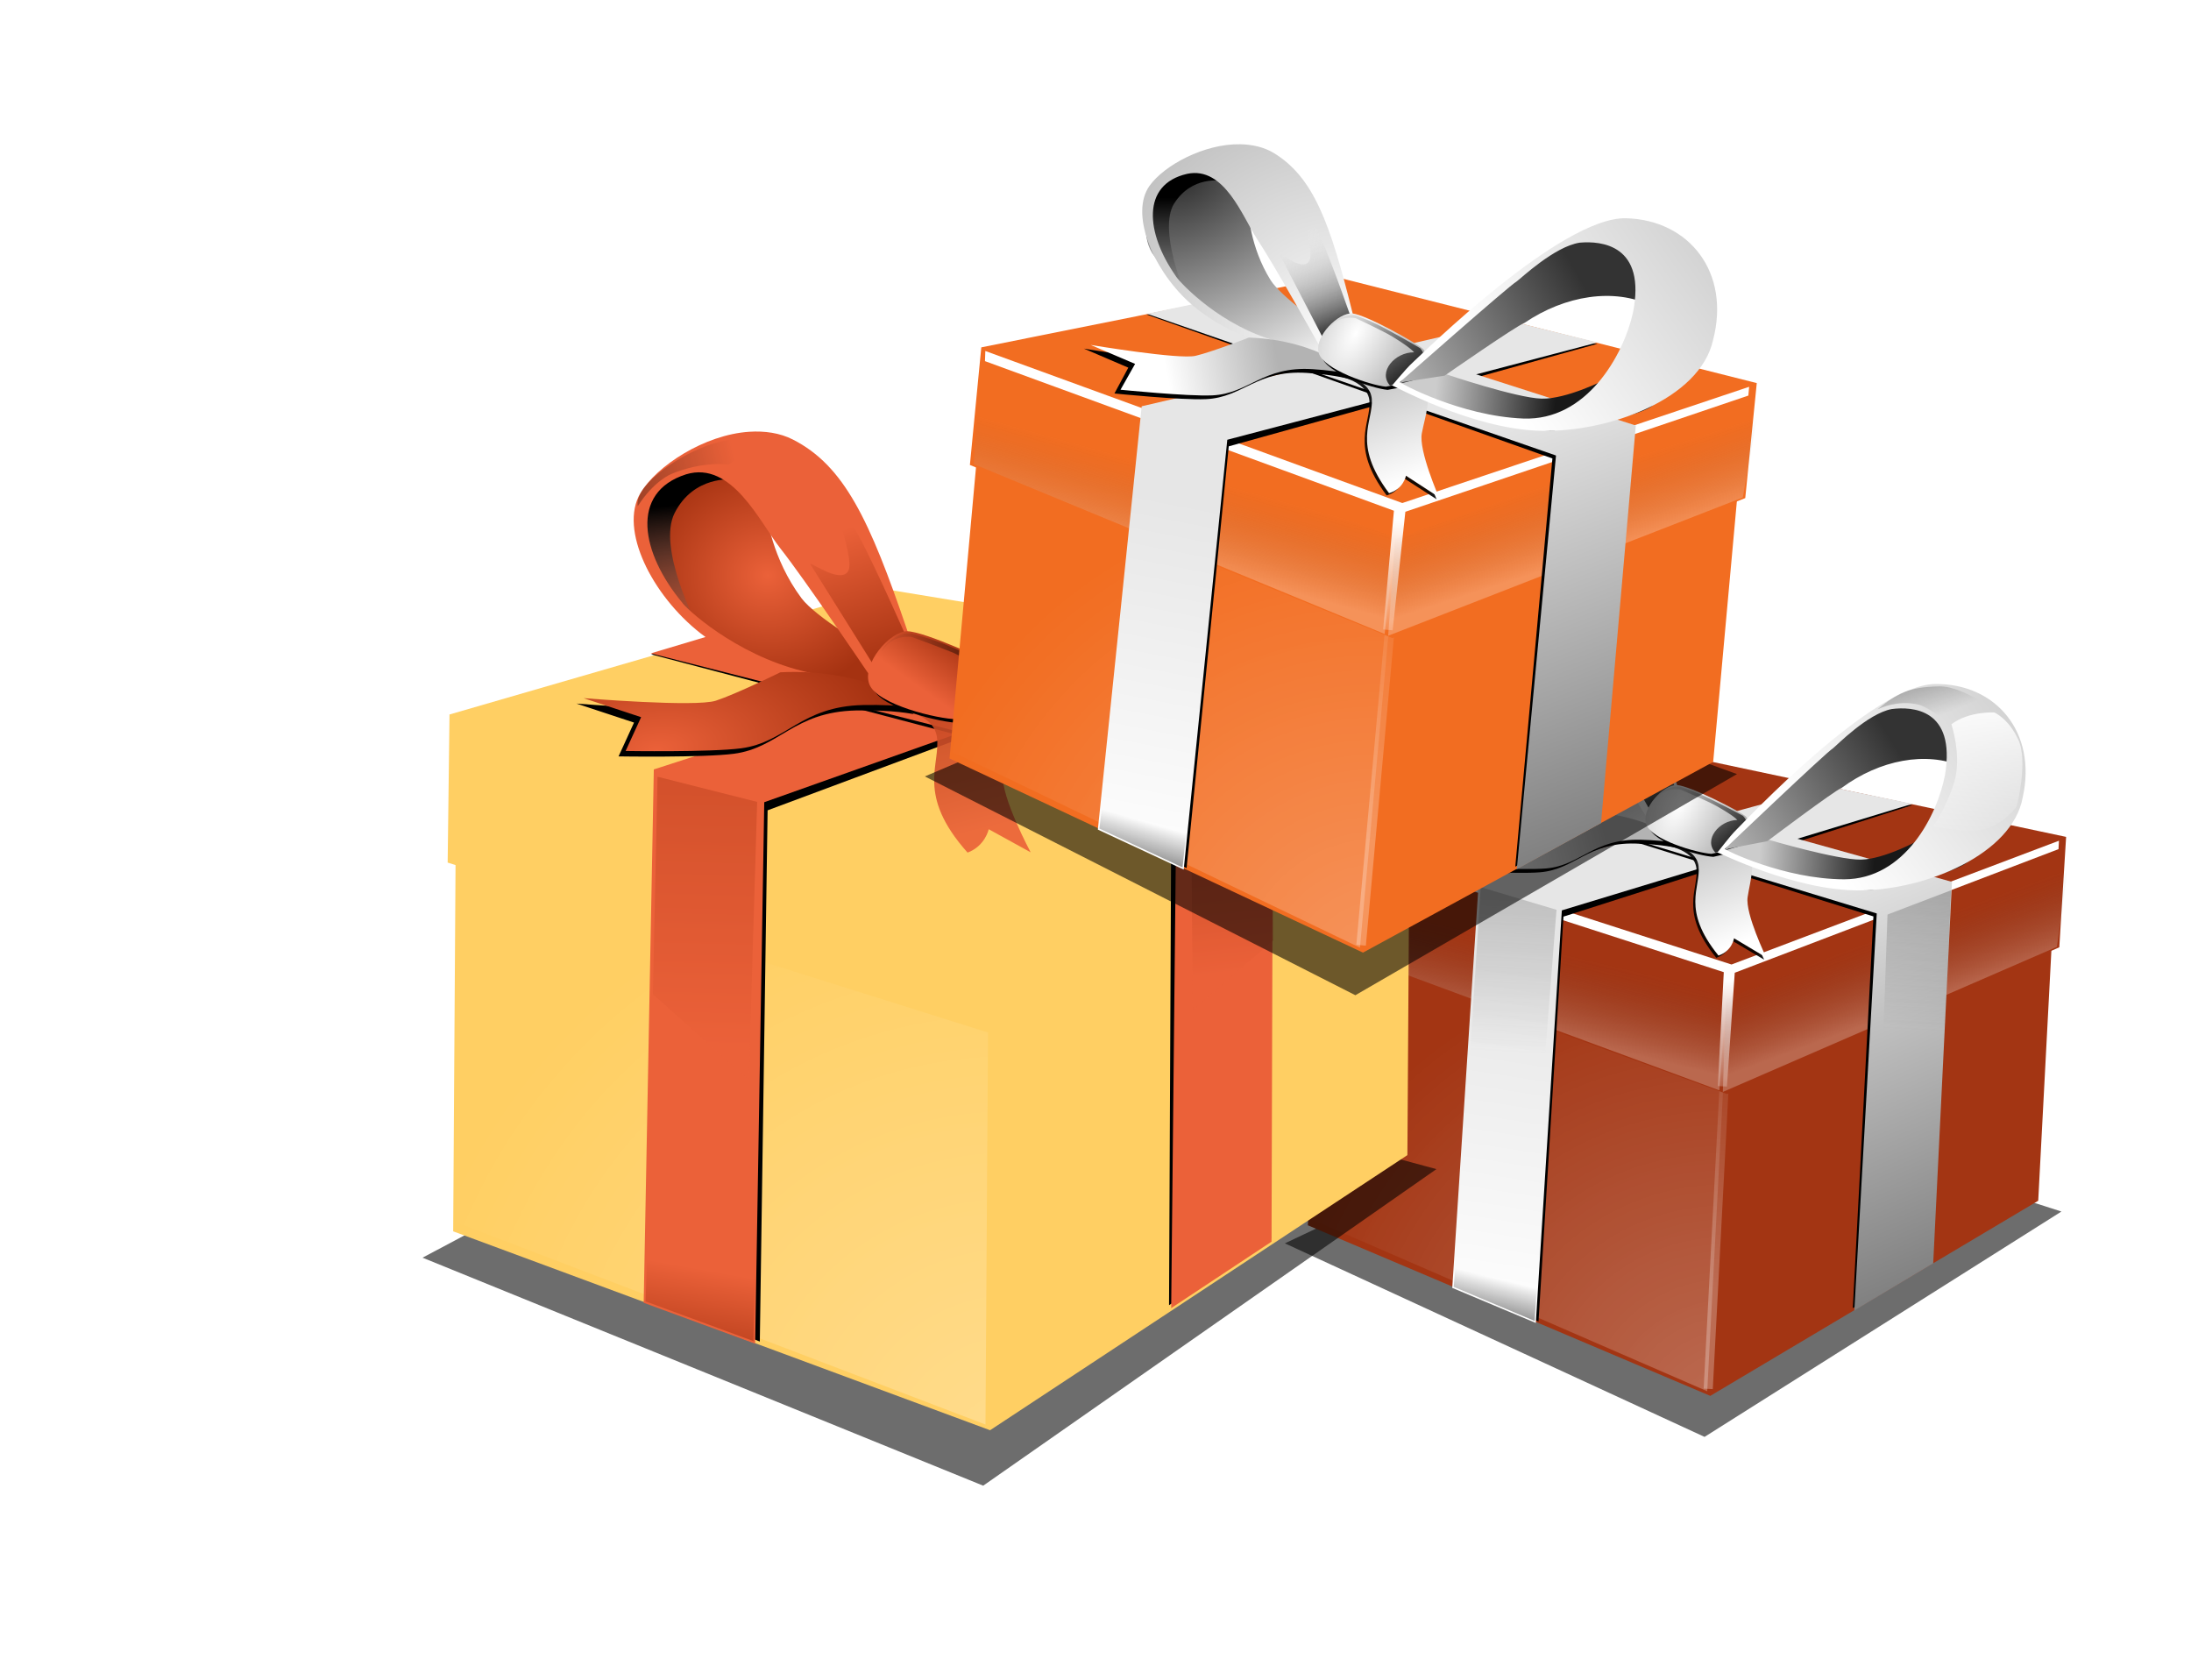 <?xml version="1.0" encoding="UTF-8"?>
<svg width="180" height="138" version="1.0" viewBox="0 0 180 138" xmlns="http://www.w3.org/2000/svg" xmlns:xlink="http://www.w3.org/1999/xlink">
 <defs>
  <linearGradient id="linearGradient68">
   <stop stop-color="#a33513" offset="0"/>
  </linearGradient>
  <linearGradient id="swatch58">
   <stop stop-color="#f26d21" offset="0"/>
  </linearGradient>
  <linearGradient id="linearGradient5119">
   <stop offset="0"/>
   <stop stop-opacity="0" offset="1"/>
  </linearGradient>
  <linearGradient id="linearGradient3969">
   <stop stop-color="#4d4d4d" offset="0"/>
   <stop stop-color="#4d4d4d" stop-opacity="0" offset="1"/>
  </linearGradient>
  <linearGradient id="linearGradient4224">
   <stop stop-color="#fff" offset="0"/>
   <stop stop-color="#4d4d4d" stop-opacity="0" offset="1"/>
  </linearGradient>
  <linearGradient id="linearGradient3892">
   <stop stop-color="#fff" offset="0"/>
   <stop stop-color="#fff" stop-opacity="0" offset="1"/>
  </linearGradient>
  <linearGradient id="linearGradient2672" x1="999.14" x2="1003" y1="206.81" y2="213.36" gradientTransform="translate(17.482,-35.69)" gradientUnits="userSpaceOnUse">
   <stop stop-color="#b3b3b3" offset="0"/>
   <stop stop-color="#fff" offset="1"/>
  </linearGradient>
  <linearGradient id="linearGradient2674" x1="1006.7" x2="1006.1" y1="170.13" y2="164.62" gradientUnits="userSpaceOnUse">
   <stop stop-color="#7f7f7f" stop-opacity="0" offset="0"/>
   <stop offset="1"/>
  </linearGradient>
  <linearGradient id="linearGradient2680" x1="1015.5" x2="1013" y1="170.63" y2="165.69" gradientUnits="userSpaceOnUse">
   <stop stop-color="#333" offset="0"/>
   <stop stop-color="#fff" stop-opacity="0" offset="1"/>
  </linearGradient>
  <linearGradient id="linearGradient2686" x1="1019.5" x2="1015.7" y1="174.22" y2="169.45" gradientUnits="userSpaceOnUse">
   <stop offset="0"/>
   <stop stop-opacity="0" offset="1"/>
  </linearGradient>
  <linearGradient id="linearGradient2688" x1="1027.7" x2="1017.1" y1="166.91" y2="174.3" gradientUnits="userSpaceOnUse">
   <stop stop-color="#333" offset="0"/>
   <stop stop-color="#ccc" offset="1"/>
  </linearGradient>
  <linearGradient id="linearGradient2696" x1="1031.8" x2="1032.4" y1="164.11" y2="171.9" gradientUnits="userSpaceOnUse">
   <stop stop-color="#fff" offset="0"/>
   <stop stop-color="#fff" stop-opacity="0" offset="1"/>
  </linearGradient>
  <linearGradient id="linearGradient2706" x1="1020.7" x2="1027" y1="173.07" y2="173.07" gradientTransform="matrix(15.815,0,0,15.815,-15731,-2436.6)" gradientUnits="userSpaceOnUse">
   <stop stop-color="#ccc" offset="0"/>
   <stop stop-color="#191919" offset="1"/>
  </linearGradient>
  <linearGradient id="linearGradient2714" x1="1012.3" x2="1006.7" y1="172.48" y2="174.09" gradientTransform="matrix(15.815,0,0,15.815,-15731,-2436.6)" gradientUnits="userSpaceOnUse">
   <stop stop-color="#b3b3b3" offset="0"/>
   <stop stop-color="#fff" offset="1"/>
  </linearGradient>
  <linearGradient id="linearGradient2726" x1="990.99" x2="991.81" y1="237.27" y2="232.99" gradientTransform="matrix(15.815,0,0,15.815,-15470,-3000.2)" gradientUnits="userSpaceOnUse">
   <stop offset="0"/>
   <stop stop-opacity="0" offset="1"/>
  </linearGradient>
  <linearGradient id="linearGradient2733" x1="1007.9" x2="1020" y1="210.21" y2="235.48" gradientTransform="matrix(15.815,0,0,15.815,-15470,-3000.2)" gradientUnits="userSpaceOnUse">
   <stop stop-color="#e6e6e6" offset="0"/>
   <stop stop-color="#666" offset="1"/>
  </linearGradient>
  <linearGradient id="linearGradient2738" x1="994.01" x2="996.02" y1="235.88" y2="216.38" gradientTransform="matrix(15.815,0,0,15.815,-15470,-3000.2)" gradientUnits="userSpaceOnUse">
   <stop stop-color="#fff" offset="0"/>
   <stop stop-color="#e6e6e6" offset="1"/>
  </linearGradient>
  <filter id="filter4715-6" x="-.06" y="-.133" width="1.119" height="1.266">
   <feGaussianBlur stdDeviation="2.386"/>
  </filter>
  <radialGradient id="radialGradient2650-75" cx="985.76" cy="238.35" r="11.035" gradientTransform="matrix(1.164,-1.975,2.046,1.206,-614.23,1863.9)" gradientUnits="userSpaceOnUse">
   <stop stop-color="#fff" offset="0"/>
   <stop stop-color="#fff" stop-opacity="0" offset="1"/>
  </radialGradient>
  <filter id="filter4049-2" x="-.031" y="-.029" width="1.062" height="1.058">
   <feGaussianBlur stdDeviation="0.287"/>
  </filter>
  <linearGradient id="linearGradient2652-1" x1="1002.9" x2="1002.9" y1="233.49" y2="218.97" gradientUnits="userSpaceOnUse" xlink:href="#linearGradient3892"/>
  <filter id="filter3888-7" x="-.859" y="-.024" width="2.718" height="1.048">
   <feGaussianBlur stdDeviation="0.157"/>
  </filter>
  <linearGradient id="linearGradient2654-5" x1="991.58" x2="992.39" y1="219.12" y2="214.7" gradientTransform="translate(16.514,-35.636)" gradientUnits="userSpaceOnUse" xlink:href="#linearGradient4224"/>
  <filter id="filter4286-8" x="-.024" y="-.047" width="1.047" height="1.094">
   <feGaussianBlur stdDeviation="0.18"/>
  </filter>
  <linearGradient id="linearGradient2656-9" x1="1002.8" x2="1003.1" y1="215.93" y2="223.38" gradientTransform="translate(16.514,-35.636)" gradientUnits="userSpaceOnUse" xlink:href="#linearGradient3892"/>
  <filter id="filter3840-4" x="-.018" y="-.049" width="1.035" height="1.097">
   <feGaussianBlur stdDeviation="0.291"/>
  </filter>
  <filter id="filter3936-2" x="-.02" y="-.016" width="1.039" height="1.031">
   <feGaussianBlur stdDeviation="0.191"/>
  </filter>
  <linearGradient id="linearGradient2660-4" x1="991.58" x2="992.39" y1="219.12" y2="214.7" gradientTransform="translate(30.258,-36.49)" gradientUnits="userSpaceOnUse" xlink:href="#linearGradient4224"/>
  <filter id="filter3954-3" x="-.013" y="-.012" width="1.027" height="1.025">
   <feGaussianBlur stdDeviation="0.146"/>
  </filter>
  <radialGradient id="radialGradient2730-4" cx="1006.3" cy="164.89" r="5.473" gradientTransform="matrix(15.657,27.812,-42.83,24.111,-8504.3,-31809)" gradientUnits="userSpaceOnUse">
   <stop stop-color="#333" offset="0"/>
   <stop stop-color="#efefef" offset="1"/>
  </radialGradient>
  <linearGradient id="linearGradient2666-0" x1="991.1" x2="991.1" y1="208.36" y2="220.49" gradientTransform="translate(16.514,-35.636)" gradientUnits="userSpaceOnUse" xlink:href="#linearGradient3969"/>
  <filter id="filter4009-5" x="-.086" y="-.029" width="1.173" height="1.058">
   <feGaussianBlur stdDeviation="0.151"/>
  </filter>
  <linearGradient id="linearGradient2670-5" x1="991.1" x2="991.1" y1="208.36" y2="220.49" gradientTransform="translate(22.384 -.586)" gradientUnits="userSpaceOnUse" xlink:href="#linearGradient3969"/>
  <filter id="filter4332-1" x="-.029" y="-.031" width="1.058" height="1.062">
   <feGaussianBlur stdDeviation="0.08"/>
  </filter>
  <filter id="filter4358-0" x="-.024" y="-.1" width="1.048" height="1.201">
   <feGaussianBlur stdDeviation="0.14"/>
  </filter>
  <filter id="filter5203-9" x="-.094" y="-.054" width="1.189" height="1.107">
   <feGaussianBlur stdDeviation="0.149"/>
  </filter>
  <radialGradient id="radialGradient2717-2" cx="990.44" cy="209.14" r="5.838" gradientTransform="matrix(-28.792,-35.184,33.772,-27.637,21787,40907)" gradientUnits="userSpaceOnUse">
   <stop stop-color="#fff" offset="0"/>
   <stop stop-color="#b3b3b3" offset="1"/>
  </radialGradient>
  <filter id="filter4875-7" x="-.035" y="-.055" width="1.071" height="1.11">
   <feGaussianBlur stdDeviation="0.084"/>
  </filter>
  <filter id="filter4943-8" x="-.06" y="-.033" width="1.12" height="1.066">
   <feGaussianBlur stdDeviation="0.105"/>
  </filter>
  <radialGradient id="radialGradient2709-3" cx="999.93" cy="205.93" r="2.865" gradientTransform="matrix(55.986,25.92,-51.367,110.96,-45063,-48503)" gradientUnits="userSpaceOnUse">
   <stop stop-color="#fff" offset="0"/>
   <stop offset="1"/>
  </radialGradient>
  <filter id="filter5073-24" x="-.025" y="-.036" width="1.05" height="1.073">
   <feGaussianBlur stdDeviation="0.053"/>
  </filter>
  <linearGradient id="linearGradient2690-2" x1="1036.5" x2="1025.1" y1="164.83" y2="174.4" gradientUnits="userSpaceOnUse">
   <stop stop-color="#ccc" offset="0"/>
   <stop stop-color="#fff" offset="1"/>
  </linearGradient>
  <linearGradient id="linearGradient2692-8" x1="1004.5" x2="1008.6" y1="162.97" y2="162.04" gradientUnits="userSpaceOnUse" xlink:href="#linearGradient5119"/>
  <filter id="filter5115-5" x="-.028" y="-.064" width="1.056" height="1.129">
   <feGaussianBlur stdDeviation="0.07"/>
  </filter>
  <linearGradient id="linearGradient2694-2" x1="1006.5" x2="1008.2" y1="161.72" y2="163.86" gradientTransform="translate(22.425 .718)" gradientUnits="userSpaceOnUse" xlink:href="#linearGradient5119"/>
  <filter id="filter5389-4" x="-.041" y="-.03" width="1.082" height="1.059">
   <feGaussianBlur stdDeviation="0.08"/>
  </filter>
  <linearGradient id="linearGradient57" x1="1031.8" x2="1032.4" y1="164.11" y2="171.9" gradientUnits="userSpaceOnUse" xlink:href="#linearGradient2696"/>
  <linearGradient id="linearGradient58" x1="33.65" x2="675.15" y1="366.39" y2="366.39" gradientUnits="userSpaceOnUse" xlink:href="#swatch58"/>
  <linearGradient id="linearGradient59" x1="38.852" x2="667.61" y1="550.9" y2="550.9" gradientUnits="userSpaceOnUse" xlink:href="#swatch58"/>
  <filter id="filter4715" x="-.06" y="-.133" width="1.119" height="1.266" color-interpolation-filters="sRGB">
   <feGaussianBlur stdDeviation="2.386"/>
  </filter>
  <linearGradient id="linearGradient2" x1="-4.033" x2="164.1" y1="770.65" y2="770.65" gradientUnits="userSpaceOnUse" xlink:href="#swatch1"/>
  <linearGradient id="swatch1">
   <stop stop-color="#ffcf63" offset="0"/>
  </linearGradient>
  <filter id="filter4049" x="-.031" y="-.029" width="1.062" height="1.058" color-interpolation-filters="sRGB">
   <feGaussianBlur stdDeviation="0.287"/>
  </filter>
  <filter id="filter3888" x="-.859" y="-.024" width="2.718" height="1.048" color-interpolation-filters="sRGB">
   <feGaussianBlur stdDeviation="0.157"/>
  </filter>
  <linearGradient id="linearGradient1" x1="-5.425" x2="166.11" y1="721.32" y2="721.32" gradientUnits="userSpaceOnUse" xlink:href="#swatch1"/>
  <filter id="filter4286" x="-.024" y="-.047" width="1.047" height="1.094" color-interpolation-filters="sRGB">
   <feGaussianBlur stdDeviation="0.18"/>
  </filter>
  <filter id="filter3840" x="-.018" y="-.049" width="1.035" height="1.097" color-interpolation-filters="sRGB">
   <feGaussianBlur stdDeviation="0.291"/>
  </filter>
  <filter id="filter3936-0" x="-.019" y="-.016" width="1.039" height="1.031" color-interpolation-filters="sRGB">
   <feGaussianBlur stdDeviation="0.191"/>
  </filter>
  <filter id="filter3954-9" x="-.013" y="-.012" width="1.027" height="1.025" color-interpolation-filters="sRGB">
   <feGaussianBlur stdDeviation="0.146"/>
  </filter>
  <radialGradient id="radialGradient3366" cx="927.73" cy="395.1" r="86.556" gradientTransform="matrix(.267 0 0 .24 -197.01 585.05)" gradientUnits="userSpaceOnUse" xlink:href="#linearGradient6934"/>
  <linearGradient id="linearGradient6934">
   <stop stop-color="#eb6139" offset="0"/>
   <stop stop-color="#a53211" offset="1"/>
  </linearGradient>
  <linearGradient id="linearGradient3304" x1="990.06" x2="990.27" y1="222.94" y2="211.53" gradientTransform="translate(16.514,-35.636)" gradientUnits="userSpaceOnUse" xlink:href="#linearGradient6934"/>
  <filter id="filter4009-8" x="-.086" y="-.029" width="1.173" height="1.058" color-interpolation-filters="sRGB">
   <feGaussianBlur stdDeviation="0.151"/>
  </filter>
  <linearGradient id="linearGradient3362" x1="989.74" x2="988.96" y1="231.85" y2="236.39" gradientTransform="matrix(4.229,0,0,4.229,-4151.4,-179.22)" gradientUnits="userSpaceOnUse" xlink:href="#linearGradient6934"/>
  <linearGradient id="linearGradient3308" x1="990.6" x2="991.61" y1="222.27" y2="213.87" gradientTransform="translate(22.384 -.586)" gradientUnits="userSpaceOnUse" xlink:href="#linearGradient6934"/>
  <linearGradient id="linearGradient3310" x1="1018.9" x2="1015.5" y1="178.21" y2="168.84" gradientUnits="userSpaceOnUse" xlink:href="#linearGradient6934"/>
  <filter id="filter4332-8" x="-.029" y="-.031" width="1.058" height="1.062" color-interpolation-filters="sRGB">
   <feGaussianBlur stdDeviation="0.08"/>
  </filter>
  <filter id="filter4358-1" x="-.024" y="-.1" width="1.048" height="1.201" color-interpolation-filters="sRGB">
   <feGaussianBlur stdDeviation="0.14"/>
  </filter>
  <filter id="filter5203-8" x="-.095" y="-.054" width="1.19" height="1.107" color-interpolation-filters="sRGB">
   <feGaussianBlur stdDeviation="0.149"/>
  </filter>
  <radialGradient id="radialGradient3352" cx="848.78" cy="582.26" r="111.22" gradientTransform="matrix(.368 -.05 .027 .2 -296.89 636.86)" gradientUnits="userSpaceOnUse" xlink:href="#linearGradient6934"/>
  <filter id="filter4875-6" x="-.035" y="-.055" width="1.07" height="1.11" color-interpolation-filters="sRGB">
   <feGaussianBlur stdDeviation="0.084"/>
  </filter>
  <linearGradient id="linearGradient3321" x1="1014.1" x2="1016.1" y1="165.27" y2="170.9" gradientUnits="userSpaceOnUse" xlink:href="#linearGradient6934"/>
  <filter id="filter4943-8-1" x="-.06" y="-.033" width="1.121" height="1.066" color-interpolation-filters="sRGB">
   <feGaussianBlur stdDeviation="0.105"/>
  </filter>
  <linearGradient id="linearGradient3347" x1="1023.6" x2="1047.6" y1="465.44" y2="431.4" gradientTransform="matrix(.267 0 0 .267 -197.01 574.3)" gradientUnits="userSpaceOnUse" xlink:href="#linearGradient6934"/>
  <linearGradient id="linearGradient3343" x1="1020.7" x2="1027" y1="173.07" y2="173.07" gradientTransform="matrix(4.229,0,0,4.229,-4221.2,-28.512)" gradientUnits="userSpaceOnUse" xlink:href="#linearGradient6934"/>
  <filter id="filter5073-2" x="-.025" y="-.036" width="1.05" height="1.073" color-interpolation-filters="sRGB">
   <feGaussianBlur stdDeviation="0.053"/>
  </filter>
  <linearGradient id="linearGradient4142" x1="1020.3" x2="1030" y1="173.31" y2="168.55" gradientUnits="userSpaceOnUse" xlink:href="#linearGradient6934"/>
  <linearGradient id="linearGradient3329" x1="1004.5" x2="1008.6" y1="162.97" y2="162.04" gradientUnits="userSpaceOnUse">
   <stop offset="0"/>
   <stop stop-opacity="0" offset="1"/>
  </linearGradient>
  <filter id="filter5115-8" x="-.028" y="-.064" width="1.056" height="1.129" color-interpolation-filters="sRGB">
   <feGaussianBlur stdDeviation="0.07"/>
  </filter>
  <linearGradient id="linearGradient4144" x1="1007.5" x2="1009.5" y1="162.13" y2="170.04" gradientTransform="translate(22.425 .718)" gradientUnits="userSpaceOnUse" xlink:href="#linearGradient6934"/>
  <linearGradient id="linearGradient3333" x1="1032.6" x2="1032.3" y1="164.42" y2="169.47" gradientUnits="userSpaceOnUse">
   <stop stop-color="#fff" offset="0"/>
   <stop stop-color="#eb6139" offset="1"/>
  </linearGradient>
  <filter id="filter5389-7" x="-.041" y="-.03" width="1.082" height="1.059" color-interpolation-filters="sRGB">
   <feGaussianBlur stdDeviation="0.08"/>
  </filter>
  <linearGradient id="linearGradient3277" x1="1007.4" x2="1007.9" y1="167.43" y2="162.82" gradientUnits="userSpaceOnUse">
   <stop stop-color="#7f7f7f" stop-opacity="0" offset="0"/>
   <stop offset="1"/>
  </linearGradient>
  <filter id="filter5203-8-6" x="-.043" y="-.069" width="1.086" height="1.138" color-interpolation-filters="sRGB">
   <feGaussianBlur stdDeviation="0.149"/>
  </filter>
  <filter id="filter4715-6-6" x="-.06" y="-.133" width="1.119" height="1.266">
   <feGaussianBlur stdDeviation="2.386"/>
  </filter>
  <filter id="filter4049-2-7" x="-.031" y="-.029" width="1.062" height="1.058">
   <feGaussianBlur stdDeviation="0.287"/>
  </filter>
  <filter id="filter3888-7-3" x="-.859" y="-.024" width="2.718" height="1.048">
   <feGaussianBlur stdDeviation="0.157"/>
  </filter>
  <filter id="filter4286-8-7" x="-.024" y="-.047" width="1.047" height="1.094">
   <feGaussianBlur stdDeviation="0.18"/>
  </filter>
  <filter id="filter3840-4-3" x="-.018" y="-.049" width="1.035" height="1.097">
   <feGaussianBlur stdDeviation="0.291"/>
  </filter>
  <filter id="filter3936-2-7" x="-.02" y="-.016" width="1.039" height="1.031">
   <feGaussianBlur stdDeviation="0.191"/>
  </filter>
  <filter id="filter3954-3-4" x="-.013" y="-.012" width="1.027" height="1.025">
   <feGaussianBlur stdDeviation="0.146"/>
  </filter>
  <filter id="filter4009-5-0" x="-.086" y="-.029" width="1.173" height="1.058">
   <feGaussianBlur stdDeviation="0.151"/>
  </filter>
  <filter id="filter4332-1-8" x="-.029" y="-.031" width="1.058" height="1.062">
   <feGaussianBlur stdDeviation="0.08"/>
  </filter>
  <filter id="filter4358-0-8" x="-.024" y="-.1" width="1.048" height="1.201">
   <feGaussianBlur stdDeviation="0.14"/>
  </filter>
  <filter id="filter5203-9-6" x="-.094" y="-.054" width="1.189" height="1.107">
   <feGaussianBlur stdDeviation="0.149"/>
  </filter>
  <filter id="filter4875-7-7" x="-.035" y="-.055" width="1.071" height="1.11">
   <feGaussianBlur stdDeviation="0.084"/>
  </filter>
  <filter id="filter4943-8-2" x="-.06" y="-.033" width="1.12" height="1.066">
   <feGaussianBlur stdDeviation="0.105"/>
  </filter>
  <filter id="filter5073-24-0" x="-.025" y="-.036" width="1.05" height="1.073">
   <feGaussianBlur stdDeviation="0.053"/>
  </filter>
  <filter id="filter5115-5-6" x="-.028" y="-.064" width="1.056" height="1.129">
   <feGaussianBlur stdDeviation="0.07"/>
  </filter>
  <filter id="filter5389-4-6" x="-.041" y="-.03" width="1.082" height="1.059">
   <feGaussianBlur stdDeviation="0.08"/>
  </filter>
  <linearGradient id="linearGradient69" x1="38.852" x2="667.61" y1="550.9" y2="550.9" gradientUnits="userSpaceOnUse" xlink:href="#linearGradient68"/>
  <linearGradient id="linearGradient70" x1="33.65" x2="675.15" y1="366.39" y2="366.39" gradientUnits="userSpaceOnUse" xlink:href="#linearGradient68"/>
 </defs>
 <g transform="matrix(.095 .005 -.005 .095 106.98 39.176)">
  <g fill-rule="evenodd">
   <path transform="matrix(6.968,0,0,7.164,-8911.7,-4137.4)" d="m1281.8 669.91 53.2 20.64 42.7-29.39-53.2-13.65z" filter="url(#filter4715-6-6)" opacity=".756"/>
   <path d="m38.852 368.18v277.03l354.81 128.85 273.95-183.15v-263.18l-281.65 149.29z" fill="url(#linearGradient69)"/>
   <path transform="matrix(15.815,0,0,15.815,-15731,-2436.6)" d="m997.28 194.51 22.12 8.26v-17.07l-22.12-6.72z" fill="url(#radialGradient2650-75)" filter="url(#filter4049-2-7)" opacity=".525"/>
  </g>
  <rect transform="matrix(18.002,0,0,18.002,-17663,-3520.4)" x="1002.7" y="222.42" width=".439" height="15.805" fill="url(#linearGradient2652-1)" filter="url(#filter3888-7-3)" opacity=".522"/>
  <path d="m319.5 219.77 355.65 56.07-0.87 95.52-279.89 141.64-360.74-110.9 0.584-97.65 285.27-84.68z" fill="url(#linearGradient70)"/>
  <g fill-rule="evenodd">
   <path transform="matrix(15.815,0,0,15.815,-15731,-2436.6)" d="m996.92 175.07 0.09 4.36 22.19 6.9 0.1-5.08z" fill="url(#linearGradient2654-5)" filter="url(#filter4286-8-7)" opacity=".5"/>
   <path transform="matrix(15.815,0,0,15.815,-15731,-2436.6)" d="m997.08 173.49 22.42 5.94 17.5-7.69v0.46l-17.3 7.67-0.1 6.23h-0.5v-6.23l-21.99-5.85z" fill="url(#linearGradient2656-9)" filter="url(#filter3840-4-3)"/>
   <path transform="matrix(15.815,0,0,15.815,-15731,-2436.6)" d="m1023.9 170.19-18.3 5.78-0.2 21.61 4.6 1.87 0.2-22.15 18.7-7.08z" filter="url(#filter3936-2-7)"/>
   <path d="m467.13 243.06-296.48 97.89-4.41 351.7 73.66 26.47 3.71-357.02 297.45-107.8z" fill="url(#linearGradient2738)"/>
   <path transform="matrix(-15.815,3.848,0,15.815,16726,-6396.6)" d="m1014.7 176.33 0.4 4.61 17.8 4.54 0.1-5.09z" fill="url(#linearGradient2660-4)" filter="url(#filter4286-8-7)" opacity=".5"/>
   <path transform="matrix(15.815,0,0,15.815,-15731,-2436.6)" d="m1005.3 170.83 21.8 5.57v21.42l4.2-2.82-0.2-20.54-21.6-4.75z" filter="url(#filter3954-3-4)"/>
   <path d="m168.16 264.43 347.16 86.04-1.31 343.43 65.88-44.22-1.13-329.87-342.1-76.34z" fill="url(#linearGradient2733)"/>
   <path d="m244.01 172.71s3.45 28.5 23.26 54.73c9.4 12.45 45.83 33.52 45.83 33.52l19.85 23.94s-20.53 6.85-30.79 5.48-61.17-16.14-80.32-27.09c-19.16-10.94-53.36-49.52-55.42-58.42-2.05-8.89-11.5-32.01-3.29-47.07 8.21-15.05 24.1-22.03 28.89-22.72 4.79-0.68 49.94 22.58 49.94 22.58z" fill="url(#radialGradient2730-4)"/>
   <path transform="matrix(15.815,0,0,15.815,-15731,-2436.6)" d="m1005.6 175.93 4.2 1.02-0.3 11.59-4-3.55z" fill="url(#linearGradient2666-0)" filter="url(#filter4009-5-0)" opacity=".591"/>
   <path d="m168.62 651.7-1.18 39.97 71.34 25.75 0.59-44.11z" fill="url(#linearGradient2726)"/>
   <path transform="matrix(-13.1,0,0,13.1,13829,-2431.5)" d="m1011.5 210.58 4.1 1.82-0.2 11.19-4-3.55z" fill="url(#linearGradient2670-5)" filter="url(#filter4009-5-0)" opacity=".674"/>
   <g transform="matrix(15.741,1.527,-1.527,15.741,-15388,-3975.6)">
    <path d="m1015 173.21s1.9-0.14 2.2 0.99-0.6 2.48 1.8 4.67c0.7-0.36 0.7-1.06 0.7-1.06l1.9 0.77s-1.5-2.19-1.5-3.11c0-0.91 0.2-2.05-0.4-2.4-0.7-0.35-3.8-0.35-3.8-0.35z" filter="url(#filter4332-1-8)" opacity=".953"/>
    <path d="m1015.1 173.08s1.9-0.14 2.2 0.99-0.6 2.47 1.8 4.66c0.7-0.35 0.7-1.06 0.7-1.06l1.9 0.78s-1.5-2.19-1.5-3.11 0.2-2.05-0.4-2.4c-0.7-0.36-3.8-0.36-3.8-0.36z" fill="url(#linearGradient2672)"/>
   </g>
   <path transform="matrix(15.815,0,0,15.815,-15731,-2436.6)" d="m1010.4 171.77s-1.8 0.92-2.7 1.2c-0.8 0.28-5.5-0.07-5.5-0.07l2.4 0.78-0.6 1.41s3.5 0.04 4.8-0.14c1.9-0.26 2.5-1.77 5.1-1.84 1.6-0.04 2.4 0.14 2.4 0.14s-2.1-1.69-5.9-1.48z" filter="url(#filter4358-0-8)"/>
   <path transform="matrix(15.815,0,0,15.815,-15731,-2436.6)" d="m1008.6 163.52s-1.1-0.63-1.5-0.63c-0.5 0-2 0.58-2.1 1.36-0.2 0.79-0.4 2.42 0.3 3.36 0.8 0.95 1.9 1.94 1.9 1.94s-1.7-3.16-1-4.61c0.8-1.59 2.4-1.42 2.4-1.42z" fill="url(#linearGradient2674)" filter="url(#filter5203-9-6)"/>
   <path d="m232.25 117.91c-29.76 2.09-61.2 23.06-71.66 41.02-13.95 23.95 8.02 67.13 40.3 92.09 44.25 34.2 110.44 35.47 110.44 35.47 0-1.03 43.23 11.95 25.7-38.6-25.18-72.57-42.19-108.02-76.11-125.04-8.69-4.36-18.75-5.64-28.67-4.94zm-41.62 28.34c30.19-9.41 49.04 31.59 62.38 48.27 16.42 20.52 57.82 81.05 57.82 81.05l8.4 10.87s-4.57 0.08-50.41-10.87c-45.83-10.95-78.79-42-80.16-44.74-27.31-32.41-35.35-72.42 1.97-84.58z" fill="url(#radialGradient2717-2)"/>
   <path d="m253.71 276.38s-29.07 14.53-42.48 19-87.19-1.12-87.19-1.12l38.01 12.3-10.07 22.35s55.74 0.55 76.02-2.23c29.92-4.1 39.12-27.95 80.48-29.07 24.81-0.67 38.01 2.24 38.01 2.24s-33.54-26.83-92.78-23.47z" fill="url(#linearGradient2714)"/>
   <path transform="matrix(15.815,0,0,15.815,-15731,-2436.6)" d="m1019.9 171.39s-3.1-1.43-3.8-1.43-1.9 1.37-1.5 2.21c0.3 0.85 2.8 1.44 3.6 1.44 0.7-0.18 1.3-0.4 2-0.72 0-0.45-0.3-1.5-0.3-1.5z" filter="url(#filter4875-7-7)"/>
   <path transform="matrix(15.815,0,0,15.815,-15731,-2436.6)" d="m1011.9 167.01 2.8 4.38 1.4-1.04s-1.4-3.13-2.2-4.52-1.3-2.02-1.3-2.02 1.2 2.92 0.9 3.48-1.5-0.28-1.6-0.28z" fill="url(#linearGradient2680)" filter="url(#filter4943-8-2)"/>
   <path d="m398.03 272.81c-4.89-4.12-49.56-24.03-60.91-24.03s-29.91 21.66-24.76 35.07c5.16 13.41 45.39 22.7 57.77 22.7 11.03-2.83 21.05-6.33 31.98-11.35 0-7.22 2.15-15.29-4.08-22.39z" fill="url(#radialGradient2709-3)"/>
   <path d="m379.46 306.11s35.54 13.03 57.43 16.45 66.4 10.92 77.35 6.81c10.94-4.1 70.46-16.42 78.67-29.41 8.21-13-43.78-15.06-43.78-15.06s-29.42 18.48-49.95 19.84c-20.52 1.37-80.72-12.99-80.72-12.99l-38.31 10.26z" fill="url(#linearGradient2706)"/>
   <path transform="matrix(15.815,0,0,15.815,-15731,-2436.6)" d="m1015.6 169.98s0.4-0.17 0.7-0.07c0.4 0.13 0.7 0.18 1.6 0.57 1 0.43 1.7 0.76 1.8 0.81 0.5 0.48 0.1 0.98 0.2 1.54-0.4 0.17-1.4 0.51-1.6 0.54-0.7-0.65 0.1-1.76 1.1-1.84-0.2-0.22-1.2-0.73-1.5-0.85-0.8-0.33-1.7-0.65-1.7-0.65s-0.9-0.11-1.3 0.61c0.1-0.36 0.7-0.7 0.7-0.66z" fill="url(#linearGradient2686)" filter="url(#filter5073-24-0)"/>
   <g transform="matrix(15.815,0,0,15.815,-15731,-2436.6)">
    <path d="m1019 173.12 2.1-0.52s3.5-2.94 3.9-3.12c2-1.64 4.5-2.25 6.5-1.51 0 0-0.2-2.64-0.9-2.98-0.7-0.35-2.6-0.61-2.6-0.61s-2.6 1.73-2.9 2.03-4.7 4.63-4.7 4.63l-1.3 1.62-0.3 0.56z" fill="url(#linearGradient2688)"/>
    <path d="m1029.8 163.55c-3.4 0.22-10 8.06-10.4 8.49s-1 1.37-1 1.32 4.3 1.88 7.9 1.66 8.2-2.41 8.6-5.54c0.6-3.6-1.8-6.14-5.1-5.93zm-2.3 1.49c1.1-0.2 3.5-0.22 3.1 3.42-0.3 2.25-1.9 5.82-5.2 6-3.3 0.17-6.6-1.27-6.6-1.31 0 0 5.3-5.61 5.6-5.79 0.2-0.17 1.8-2 3.1-2.32z" fill="url(#linearGradient2690-2)"/>
   </g>
   <path transform="matrix(15.815,0,0,15.815,-15731,-2436.6)" d="m1004.7 164.66c-0.1-0.82 1.5-2.01 2.9-2.53 1.3-0.53 3-0.36 3-0.36s-1.5 0.67-2.1 1.12c-1.2-0.12-2.4 0.41-2.4 0.41s-0.7 0.28-1.4 1.36z" fill="url(#linearGradient2692-8)" filter="url(#filter5115-5-6)" opacity=".558"/>
   <path transform="matrix(15.416,3.531,-3.531,15.416,-14738,-6002.9)" d="m1026.8 165.52c0.8-1.14 1.3-1.64 2.9-2.13 1.4-0.42 3.8 0.67 3.8 0.67s-1.3 1.37-1.9 1.83c-0.7-0.94-2.5-1.22-2.5-1.22s-1.1-0.15-2.3 0.85z" fill="url(#linearGradient2694-2)" filter="url(#filter5115-5-6)" opacity=".558"/>
   <path transform="matrix(15.815,0,0,15.815,-15731,-2436.6)" d="m1030.8 165.7s0.7 1.76 0.3 3.24-1 2.36-1 2.36 2 0.38 3-0.05c1-0.44 1.5-1.27 1.5-1.27s0.5-2.47-0.1-3.62-1.4-1.43-1.4-1.43-1.4 0-2.3 0.77z" fill="url(#linearGradient57)" filter="url(#filter5389-4-6)"/>
  </g>
 </g>
 <g transform="matrix(.466 .003 -.003 .466 41.498 -269.7)">
  <g fill-rule="evenodd">
   <path transform="matrix(1.863,0,0,1.916,-2397.4,-483)" d="m1281.8 669.91 53.192 20.647 42.693-29.395-53.192-13.648z" filter="url(#filter4715)" opacity=".756"/>
   <path d="m-4.033 721.79v74.079l94.875 34.455 73.256-48.974v-70.375l-75.314 39.92-92.817-29.104z" fill="url(#linearGradient2)"/>
   <path transform="matrix(4.229,0,0,4.229,-4220.8,-28.21)" d="m997.28 194.51 22.069 8.265v-17.074l-22.069-6.721v15.53z" fill="url(#radialGradient2650-75)" filter="url(#filter4049)" opacity=".525"/>
  </g>
  <rect transform="matrix(4.814,0,0,4.814,-4737.4,-318.03)" x="1002.7" y="222.42" width=".439" height="15.805" fill="url(#linearGradient2652-1)" filter="url(#filter3888)" opacity=".522"/>
  <path d="m71.012 682.11 95.102 14.994-0.234 25.542-74.841 37.876-96.464-29.656 0.157-26.111 76.28-22.644z" fill="url(#linearGradient1)"/>
  <g fill-rule="evenodd">
   <path transform="matrix(4.229,0,0,4.229,-4220.8,-28.21)" d="m996.92 175.07 0.091 4.359 22.16 6.902 0.091-5.086-22.342-6.176z" fill="url(#linearGradient2654-5)" filter="url(#filter4286)" opacity=".5"/>
   <path transform="matrix(4.229,0,0,4.229,-4220.8,-28.21)" d="m997.08 173.49 22.371 5.941 17.588-7.694-0.022 0.457-17.306 7.67-0.086 6.23h-0.519l-9e-4 -6.23-21.999-5.846-0.026-0.527z" fill="url(#linearGradient2656-9)" filter="url(#filter3840)"/>
   <path transform="matrix(-4.229,1.029,0,4.229,4458.1,-1087.1)" d="m1014.7 176.33 0.359 4.608 17.807 4.542 0.091-5.086-18.256-4.064z" fill="url(#linearGradient2660-4)" filter="url(#filter4286)" opacity=".5"/>
   <path transform="matrix(4.229,0,0,4.229,-4221.2,-28.512)" d="m1023.9 170.19-18.317 5.772-0.249 21.614 4.68 1.872 0.182-22.148 18.642-7.08-4.938-0.029z" filter="url(#filter3936-0)"/>
   <path d="m110.09 688.03-79.278 26.178-1.18 94.045 19.697 7.077 0.991-95.468 79.539-28.826-19.768-3.006z" fill="#eb6139"/>
   <path transform="matrix(4.229,0,0,4.229,-4221.2,-28.512)" d="m1005.3 170.83 21.722 5.567 0.041 21.425 4.228-2.817-0.258-20.547-21.529-4.751-4.203 1.122z" filter="url(#filter3954-9)"/>
   <path d="m30.149 693.75 92.831 23.006-0.351 91.835 17.616-11.826-0.303-88.207-91.479-20.413-18.315 5.606z" fill="#eb6139"/>
   <path d="m50.43 669.22s0.922 7.621 6.22 14.635c2.514 3.329 12.256 8.964 12.256 8.964l5.305 6.403s-5.488 1.829-8.232 1.464c-2.744-0.366-16.356-4.315-21.478-7.242-5.122-2.927-14.269-13.243-14.818-15.621-0.549-2.378-3.075-8.562-0.88-12.587 2.195-4.025 6.443-5.893 7.724-6.076 1.281-0.183 13.354 6.037 13.354 6.037l0.549 4.025z" fill="url(#radialGradient3366)"/>
   <path transform="matrix(4.229,0,0,4.229,-4221.2,-28.512)" d="m1005.6 175.93 4.158 1.022-0.273 11.589-4.022-3.545 0.136-9.066z" fill="url(#linearGradient3304)" filter="url(#filter4009-8)" opacity=".591"/>
   <path d="m30.272 797.31-0.316 10.686 19.077 6.887 0.158-11.794-18.918-5.779z" fill="url(#linearGradient3362)"/>
   <path transform="matrix(-3.503,0,0,3.503,3683,-27.16)" d="m1011.5 210.58 4.058 1.823-0.173 11.188-4.022-3.545 0.136-9.467z" fill="url(#linearGradient3308)" filter="url(#filter4009-8)" opacity=".674"/>
   <g transform="matrix(4.209 .408 -.408 4.209 -4129.6 -440.06)" fill="url(#linearGradient3310)">
    <path d="m1015 173.21s1.908-0.141 2.191 0.99-0.636 2.474 1.767 4.665c0.707-0.353 0.777-1.06 0.777-1.06l1.838 0.777s-1.484-2.191-1.484-3.11c0-0.919 0.212-2.05-0.424-2.403s-3.746-0.353-3.746-0.353l-0.919 0.495z" filter="url(#filter4332-8)" opacity=".953"/>
    <path d="m1015.1 173.08s1.908-0.141 2.191 0.99-0.636 2.474 1.767 4.665c0.707-0.353 0.777-1.06 0.777-1.06l1.838 0.777s-1.484-2.191-1.484-3.11c0-0.919 0.212-2.05-0.424-2.403s-3.746-0.353-3.746-0.353l-0.919 0.495z"/>
   </g>
   <path transform="matrix(4.229,0,0,4.229,-4221.2,-28.512)" d="m1010.4 171.77s-1.838 0.919-2.686 1.202c-0.848 0.283-5.513-0.071-5.513-0.071l2.403 0.777-0.636 1.414s3.524 0.034 4.806-0.141c1.892-0.259 2.474-1.767 5.089-1.838 1.569-0.042 2.403 0.141 2.403 0.141s-2.12-1.696-5.867-1.484z" filter="url(#filter4358-1)"/>
   <path transform="matrix(4.229,0,0,4.229,-4221.2,-28.512)" d="m1008.6 163.52s-1.102-0.63-1.522-0.63-1.941 0.577-2.099 1.364c-0.157 0.787-0.367 2.413 0.367 3.358 0.735 0.944 1.836 1.941 1.836 1.941s-1.663-3.166-0.944-4.617c0.788-1.591 2.413-1.417 2.361-1.417z" fill="url(#linearGradient2674)" filter="url(#filter5203-8)"/>
   <path d="m47.285 654.57c-7.958 0.559-16.366 6.165-19.163 10.969-3.73 6.405 2.144 17.951 10.777 24.624 11.831 9.145 29.531 9.486 29.531 9.486 0-0.276 11.561 3.196 6.872-10.321-6.733-19.407-11.282-28.885-20.352-33.436-2.323-1.166-5.012-1.508-7.665-1.322zm-11.128 7.579c8.071-2.516 13.111 8.447 16.679 12.906 4.391 5.488 15.463 21.674 15.463 21.674l2.247 2.908s-1.224 0.019-13.48-2.908c-12.256-2.927-21.071-11.231-21.436-11.962-7.303-8.667-9.452-19.367 0.529-22.618z" fill="#eb6139"/>
   <path d="m53.023 696.94s-7.772 3.886-11.359 5.082c-3.587 1.196-23.315-0.299-23.315-0.299l10.163 3.288-2.69 5.978s14.902 0.146 20.326-0.598c8.001-1.097 10.462-7.473 21.522-7.772 6.635-0.179 10.163 0.598 10.163 0.598s-8.967-7.174-24.809-6.277z" fill="url(#radialGradient3352)"/>
   <path transform="matrix(4.229,0,0,4.229,-4221.2,-28.512)" d="m1019.9 171.39s-3.066-1.435-3.783-1.435-1.892 1.37-1.565 2.218c0.326 0.848 2.87 1.435 3.653 1.435 0.697-0.179 1.331-0.4 2.022-0.718 0-0.457-0.326-1.5-0.326-1.5z" filter="url(#filter4875-6)"/>
   <path transform="matrix(4.229,0,0,4.229,-4221.2,-28.512)" d="m1011.9 167.01 2.781 4.381 1.391-1.043s-1.391-3.129-2.156-4.52-1.321-2.017-1.321-2.017 1.182 2.921 0.904 3.477c-0.278 0.556-1.46-0.278-1.599-0.278z" fill="url(#linearGradient3321)" filter="url(#filter4943-8-1)"/>
   <path d="m91.615 695.99c-1.306-1.104-13.253-6.428-16.287-6.428-3.034 0-8 5.793-6.621 9.379 1.379 3.586 12.138 6.069 15.448 6.069 2.948-0.756 5.628-1.691 8.552-3.034 0-1.931 0.574-4.089-1.092-5.986z" fill="url(#linearGradient3347)"/>
   <path d="m86.651 704.9s9.502 3.483 15.355 4.398c5.854 0.915 17.756 2.92 20.683 1.822 2.927-1.098 18.842-4.39 21.038-7.866 2.195-3.476-11.708-4.025-11.708-4.025s-7.867 4.939-13.355 5.305c-5.488 0.366-21.586-3.476-21.586-3.476l-10.245 2.744-0.183 1.098z" fill="url(#linearGradient3343)"/>
   <path transform="matrix(4.229,0,0,4.229,-4221.2,-28.512)" d="m1015.6 169.98s0.348-0.163 0.645-0.068c0.424 0.136 0.764 0.187 1.68 0.577 0.987 0.421 1.654 0.751 1.722 0.802 0.558 0.479 0.178 0.986 0.196 1.539-0.339 0.17-1.391 0.509-1.544 0.543-0.707-0.652 0.082-1.757 1.052-1.84-0.128-0.215-1.206-0.734-1.461-0.853-0.828-0.329-1.746-0.65-1.746-0.65s-0.848-0.105-1.222 0.611c0.085-0.356 0.713-0.696 0.679-0.662z" fill="url(#linearGradient2686)" filter="url(#filter5073-2)"/>
   <g transform="matrix(4.229,0,0,4.229,-4221.2,-28.512)" fill="url(#linearGradient4142)">
    <path d="m1019 173.12 2.12-0.519s3.461-2.941 3.85-3.115c1.994-1.643 4.482-2.25 6.532-1.514 0 0-0.216-2.639-0.908-2.985-0.692-0.346-2.595-0.606-2.595-0.606s-2.574 1.726-2.877 2.029c-0.303 0.303-4.706 4.631-4.706 4.631l-1.377 1.619-0.275 0.565 0.239-0.107z"/>
    <path d="m1029.8 163.55c-3.374 0.216-9.992 8.056-10.381 8.489-0.389 0.433-0.978 1.365-0.935 1.322 0 0 4.214 1.874 7.847 1.658 3.634-0.216 8.18-2.41 8.655-5.54 0.546-3.597-1.812-6.145-5.186-5.929zm-2.298 1.492c1.14-0.208 3.579-0.226 3.142 3.414-0.271 2.253-1.888 5.827-5.219 6-3.331 0.173-6.586-1.268-6.543-1.311 0 1e-5 5.295-5.61 5.512-5.783 0.216-0.173 1.804-2.002 3.108-2.32z"/>
   </g>
   <path transform="matrix(4.229,0,0,4.229,-4221.2,-28.512)" d="m1004.7 164.66c-0.148-0.811 1.467-2.006 2.831-2.53 1.364-0.525 3.066-0.356 3.066-0.356s-1.495 0.671-2.114 1.124c-1.247-0.127-2.39 0.408-2.39 0.408s-0.719 0.277-1.394 1.355z" fill="url(#linearGradient3329)" filter="url(#filter5115-8)" opacity=".558"/>
   <path transform="matrix(4.122 .944 -.944 4.122 -3955.7 -982.14)" d="m1026.8 165.52c0.833-1.138 1.272-1.644 2.917-2.131 1.401-0.415 3.752 0.67 3.752 0.67s-1.292 1.375-1.91 1.827c-0.684-0.934-2.499-1.218-2.499-1.218s-1.055-0.143-2.26 0.852z" fill="url(#linearGradient4144)" filter="url(#filter5115-8)" opacity=".558"/>
   <path transform="matrix(4.229,0,0,4.229,-4221.2,-28.512)" d="m1030.8 165.7s0.714 1.757 0.33 3.24c-0.384 1.482-1.043 2.361-1.043 2.361s2.032 0.384 3.02-0.055c0.988-0.439 1.537-1.263 1.537-1.263s0.439-2.471-0.165-3.624c-0.604-1.153-1.318-1.428-1.318-1.428s-1.482 0-2.361 0.769z" fill="url(#linearGradient3333)" filter="url(#filter5389-7)"/>
   <path transform="matrix(-4.229,0,0,4.229,4384.8,-19.34)" d="m1009.3 163.89s-1.844-0.966-2.263-1c-1.195-0.097-3.077 1.018-2.575 2.37l4.224 0.682c3.71 3.272 5.766 2.602 2.202-0.728z" fill="url(#linearGradient3277)" filter="url(#filter5203-8-6)"/>
  </g>
 </g>
 <g transform="matrix(.099 .009 -.009 .099 79.969 -1.911)">
  <g fill-rule="evenodd">
   <path transform="matrix(6.968,0,0,7.164,-8911.7,-4137.4)" d="m1281.8 669.91 53.2 20.64 42.7-29.39-53.2-13.65z" filter="url(#filter4715-6)" opacity=".756"/>
   <path d="m38.852 368.18v277.03l354.81 128.85 273.95-183.15v-263.18l-281.65 149.29z" fill="url(#linearGradient59)"/>
   <path transform="matrix(15.815,0,0,15.815,-15731,-2436.6)" d="m997.28 194.51 22.12 8.26v-17.07l-22.12-6.72z" fill="url(#radialGradient2650-75)" filter="url(#filter4049-2)" opacity=".525"/>
  </g>
  <rect transform="matrix(18.002,0,0,18.002,-17663,-3520.4)" x="1002.7" y="222.42" width=".439" height="15.805" fill="url(#linearGradient2652-1)" filter="url(#filter3888-7)" opacity=".522"/>
  <path d="m319.5 219.77 355.65 56.07-0.87 95.52-279.89 141.64-360.74-110.9 0.584-97.65 285.27-84.68z" fill="url(#linearGradient58)"/>
  <g fill-rule="evenodd">
   <path transform="matrix(15.815,0,0,15.815,-15731,-2436.6)" d="m996.92 175.07 0.09 4.36 22.19 6.9 0.1-5.08z" fill="url(#linearGradient2654-5)" filter="url(#filter4286-8)" opacity=".5"/>
   <path transform="matrix(15.815,0,0,15.815,-15731,-2436.6)" d="m997.08 173.49 22.42 5.94 17.5-7.69v0.46l-17.3 7.67-0.1 6.23h-0.5v-6.23l-21.99-5.85z" fill="url(#linearGradient2656-9)" filter="url(#filter3840-4)"/>
   <path transform="matrix(15.815,0,0,15.815,-15731,-2436.6)" d="m1023.9 170.19-18.3 5.78-0.2 21.61 4.6 1.87 0.2-22.15 18.7-7.08z" filter="url(#filter3936-2)"/>
   <path d="m467.13 243.06-296.48 97.89-4.41 351.7 73.66 26.47 3.71-357.02 297.45-107.8z" fill="url(#linearGradient2738)"/>
   <path transform="matrix(-15.815,3.848,0,15.815,16726,-6396.6)" d="m1014.7 176.33 0.4 4.61 17.8 4.54 0.1-5.09z" fill="url(#linearGradient2660-4)" filter="url(#filter4286-8)" opacity=".5"/>
   <path transform="matrix(15.815,0,0,15.815,-15731,-2436.6)" d="m1005.3 170.83 21.8 5.57v21.42l4.2-2.82-0.2-20.54-21.6-4.75z" filter="url(#filter3954-3)"/>
   <path d="m168.16 264.43 347.16 86.04-1.31 343.43 65.88-44.22-1.13-329.87-342.1-76.34z" fill="url(#linearGradient2733)"/>
   <path d="m244.01 172.71s3.45 28.5 23.26 54.73c9.4 12.45 45.83 33.52 45.83 33.52l19.85 23.94s-20.53 6.85-30.79 5.48-61.17-16.14-80.32-27.09c-19.16-10.94-53.36-49.52-55.42-58.42-2.05-8.89-11.5-32.01-3.29-47.07 8.21-15.05 24.1-22.03 28.89-22.72 4.79-0.68 49.94 22.58 49.94 22.58z" fill="url(#radialGradient2730-4)"/>
   <path transform="matrix(15.815,0,0,15.815,-15731,-2436.6)" d="m1005.6 175.93 4.2 1.02-0.3 11.59-4-3.55z" fill="url(#linearGradient2666-0)" filter="url(#filter4009-5)" opacity=".591"/>
   <path d="m168.62 651.7-1.18 39.97 71.34 25.75 0.59-44.11z" fill="url(#linearGradient2726)"/>
   <path transform="matrix(-13.1,0,0,13.1,13829,-2431.5)" d="m1011.5 210.58 4.1 1.82-0.2 11.19-4-3.55z" fill="url(#linearGradient2670-5)" filter="url(#filter4009-5)" opacity=".674"/>
   <g transform="matrix(15.741,1.527,-1.527,15.741,-15388,-3975.6)">
    <path d="m1015 173.21s1.9-0.14 2.2 0.99-0.6 2.48 1.8 4.67c0.7-0.36 0.7-1.06 0.7-1.06l1.9 0.77s-1.5-2.19-1.5-3.11c0-0.91 0.2-2.05-0.4-2.4-0.7-0.35-3.8-0.35-3.8-0.35z" filter="url(#filter4332-1)" opacity=".953"/>
    <path d="m1015.1 173.08s1.9-0.14 2.2 0.99-0.6 2.47 1.8 4.66c0.7-0.35 0.7-1.06 0.7-1.06l1.9 0.78s-1.5-2.19-1.5-3.11 0.2-2.05-0.4-2.4c-0.7-0.36-3.8-0.36-3.8-0.36z" fill="url(#linearGradient2672)"/>
   </g>
   <path transform="matrix(15.815,0,0,15.815,-15731,-2436.6)" d="m1010.4 171.77s-1.8 0.92-2.7 1.2c-0.8 0.28-5.5-0.07-5.5-0.07l2.4 0.78-0.6 1.41s3.5 0.04 4.8-0.14c1.9-0.26 2.5-1.77 5.1-1.84 1.6-0.04 2.4 0.14 2.4 0.14s-2.1-1.69-5.9-1.48z" filter="url(#filter4358-0)"/>
   <path transform="matrix(15.815,0,0,15.815,-15731,-2436.6)" d="m1008.6 163.52s-1.1-0.63-1.5-0.63c-0.5 0-2 0.58-2.1 1.36-0.2 0.79-0.4 2.42 0.3 3.36 0.8 0.95 1.9 1.94 1.9 1.94s-1.7-3.16-1-4.61c0.8-1.59 2.4-1.42 2.4-1.42z" fill="url(#linearGradient2674)" filter="url(#filter5203-9)"/>
   <path d="m232.25 117.91c-29.76 2.09-61.2 23.06-71.66 41.02-13.95 23.95 8.02 67.13 40.3 92.09 44.25 34.2 110.44 35.47 110.44 35.47 0-1.03 43.23 11.95 25.7-38.6-25.18-72.57-42.19-108.02-76.11-125.04-8.69-4.36-18.75-5.64-28.67-4.94zm-41.62 28.34c30.19-9.41 49.04 31.59 62.38 48.27 16.42 20.52 57.82 81.05 57.82 81.05l8.4 10.87s-4.57 0.08-50.41-10.87c-45.83-10.95-78.79-42-80.16-44.74-27.31-32.41-35.35-72.42 1.97-84.58z" fill="url(#radialGradient2717-2)"/>
   <path d="m253.71 276.38s-29.07 14.53-42.48 19-87.19-1.12-87.19-1.12l38.01 12.3-10.07 22.35s55.74 0.55 76.02-2.23c29.92-4.1 39.12-27.95 80.48-29.07 24.81-0.67 38.01 2.24 38.01 2.24s-33.54-26.83-92.78-23.47z" fill="url(#linearGradient2714)"/>
   <path transform="matrix(15.815,0,0,15.815,-15731,-2436.6)" d="m1019.9 171.39s-3.1-1.43-3.8-1.43-1.9 1.37-1.5 2.21c0.3 0.85 2.8 1.44 3.6 1.44 0.7-0.18 1.3-0.4 2-0.72 0-0.45-0.3-1.5-0.3-1.5z" filter="url(#filter4875-7)"/>
   <path transform="matrix(15.815,0,0,15.815,-15731,-2436.6)" d="m1011.9 167.01 2.8 4.38 1.4-1.04s-1.4-3.13-2.2-4.52-1.3-2.02-1.3-2.02 1.2 2.92 0.9 3.48-1.5-0.28-1.6-0.28z" fill="url(#linearGradient2680)" filter="url(#filter4943-8)"/>
   <path d="m398.03 272.81c-4.89-4.12-49.56-24.03-60.91-24.03s-29.91 21.66-24.76 35.07c5.16 13.41 45.39 22.7 57.77 22.7 11.03-2.83 21.05-6.33 31.98-11.35 0-7.22 2.15-15.29-4.08-22.39z" fill="url(#radialGradient2709-3)"/>
   <path d="m379.46 306.11s35.54 13.03 57.43 16.45 66.4 10.92 77.35 6.81c10.94-4.1 70.46-16.42 78.67-29.41 8.21-13-43.78-15.06-43.78-15.06s-29.42 18.48-49.95 19.84c-20.52 1.37-80.72-12.99-80.72-12.99l-38.31 10.26z" fill="url(#linearGradient2706)"/>
   <path transform="matrix(15.815,0,0,15.815,-15731,-2436.6)" d="m1015.6 169.98s0.4-0.17 0.7-0.07c0.4 0.13 0.7 0.18 1.6 0.57 1 0.43 1.7 0.76 1.8 0.81 0.5 0.48 0.1 0.98 0.2 1.54-0.4 0.17-1.4 0.51-1.6 0.54-0.7-0.65 0.1-1.76 1.1-1.84-0.2-0.22-1.2-0.73-1.5-0.85-0.8-0.33-1.7-0.65-1.7-0.65s-0.9-0.11-1.3 0.61c0.1-0.36 0.7-0.7 0.7-0.66z" fill="url(#linearGradient2686)" filter="url(#filter5073-24)"/>
   <g transform="matrix(15.815,0,0,15.815,-15731,-2436.6)">
    <path d="m1019 173.12 2.1-0.52s3.5-2.94 3.9-3.12c2-1.64 4.5-2.25 6.5-1.51 0 0-0.2-2.64-0.9-2.98-0.7-0.35-2.6-0.61-2.6-0.61s-2.6 1.73-2.9 2.03-4.7 4.63-4.7 4.63l-1.3 1.62-0.3 0.56z" fill="url(#linearGradient2688)"/>
    <path d="m1029.8 163.55c-3.4 0.22-10 8.06-10.4 8.49s-1 1.37-1 1.32 4.3 1.88 7.9 1.66 8.2-2.41 8.6-5.54c0.6-3.6-1.8-6.14-5.1-5.93zm-2.3 1.49c1.1-0.2 3.5-0.22 3.1 3.42-0.3 2.25-1.9 5.82-5.2 6-3.3 0.17-6.6-1.27-6.6-1.31 0 0 5.3-5.61 5.6-5.79 0.2-0.17 1.8-2 3.1-2.32z" fill="url(#linearGradient2690-2)"/>
   </g>
   <path transform="matrix(15.815,0,0,15.815,-15731,-2436.6)" d="m1004.7 164.66c-0.1-0.82 1.5-2.01 2.9-2.53 1.3-0.53 3-0.36 3-0.36s-1.5 0.67-2.1 1.12c-1.2-0.12-2.4 0.41-2.4 0.41s-0.7 0.28-1.4 1.36z" fill="url(#linearGradient2692-8)" filter="url(#filter5115-5)" opacity=".558"/>
   <path transform="matrix(15.416,3.531,-3.531,15.416,-14738,-6002.9)" d="m1026.8 165.52c0.8-1.14 1.3-1.64 2.9-2.13 1.4-0.42 3.8 0.67 3.8 0.67s-1.3 1.37-1.9 1.83c-0.7-0.94-2.5-1.22-2.5-1.22s-1.1-0.15-2.3 0.85z" fill="url(#linearGradient2694-2)" filter="url(#filter5115-5)" opacity=".558"/>
   <path transform="matrix(15.815,0,0,15.815,-15731,-2436.6)" d="m1030.8 165.7s0.7 1.76 0.3 3.24-1 2.36-1 2.36 2 0.38 3-0.05c1-0.44 1.5-1.27 1.5-1.27s0.5-2.47-0.1-3.62-1.4-1.43-1.4-1.43-1.4 0-2.3 0.77z" fill="url(#linearGradient57)" filter="url(#filter5389-4)"/>
  </g>
 </g>
</svg>
